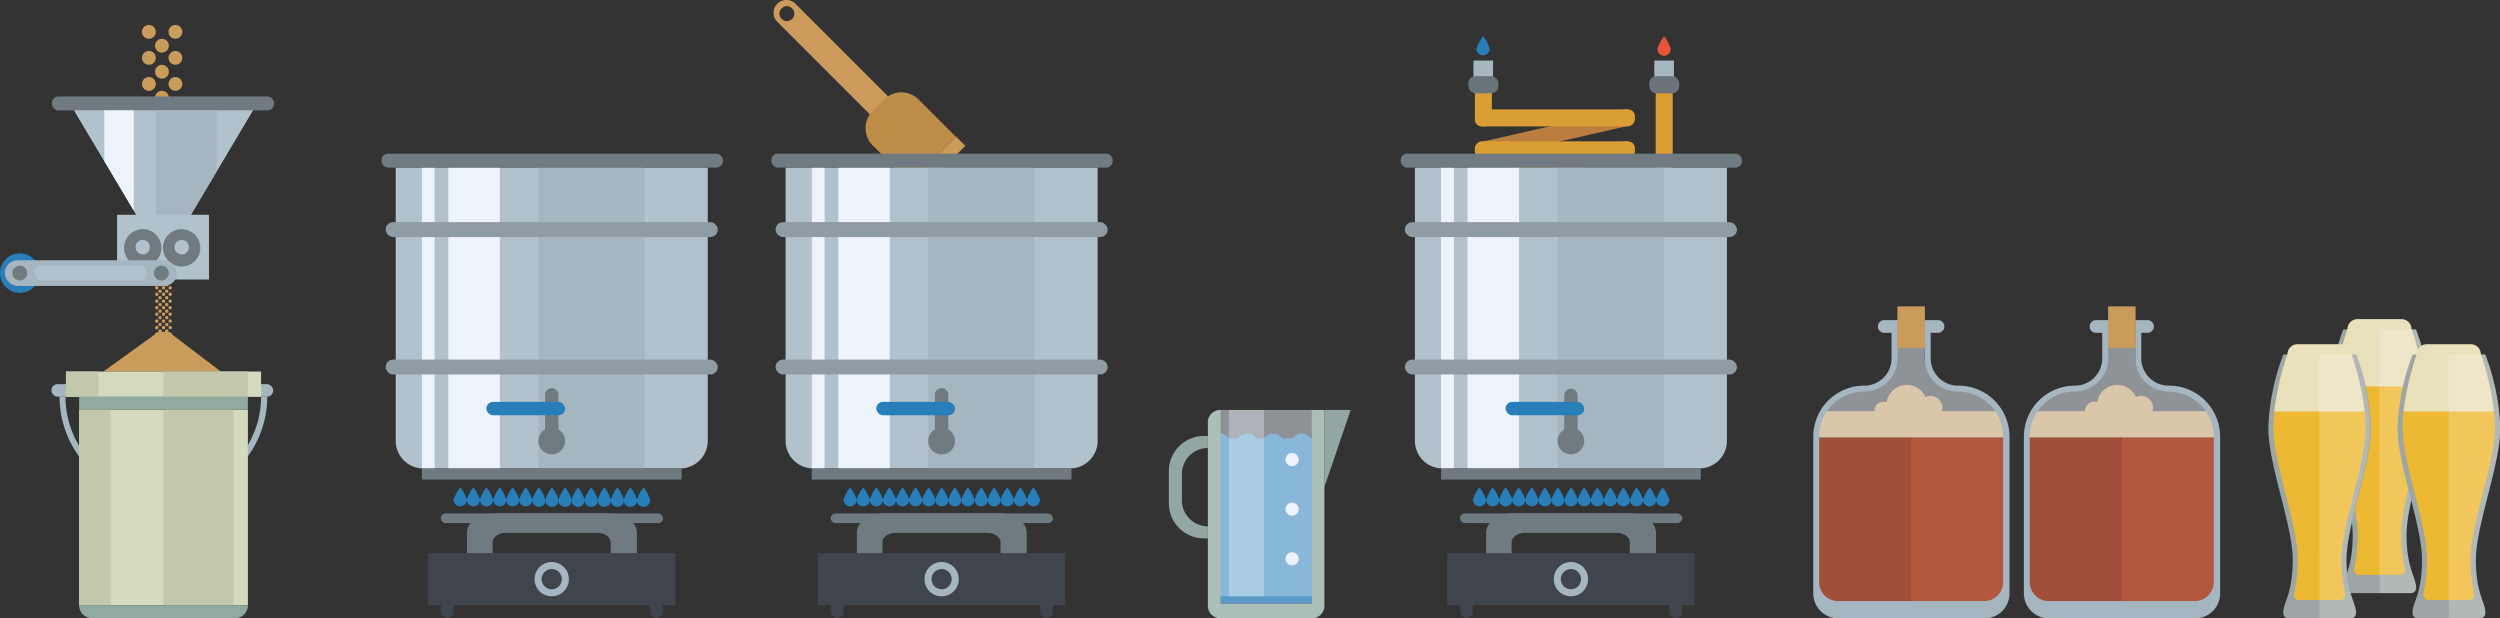 <svg xmlns="http://www.w3.org/2000/svg" viewBox="0 0 498.53 123.28"><rect x="0" y="0" width="498.53" height="123.28" fill="#333333" stroke="none"/><defs><style>.cls-1{fill:#9ca6a6;}.cls-2{fill:#edb832;}.cls-3{fill:#e9e0bc;}.cls-4{fill:#fff;opacity:0.2;}.cls-5{fill:#cc9a5b;}.cls-6{fill:#bd8c47;}.cls-7{fill:#a6b7c1;}.cls-8{fill:#bb7d40;}.cls-9{fill:#db9e34;}.cls-10{fill:#6a757b;}.cls-11{fill:#287eb9;}.cls-12{fill:#e9533a;}.cls-13{fill:#b1c2cc;}.cls-14,.cls-20,.cls-27,.cls-28,.cls-29{fill:#ecf3fb;}.cls-15{fill:#a5b6c0;}.cls-16{fill:#707b81;}.cls-17{fill:#8f9ca4;}.cls-18{fill:#40444d;}.cls-19{fill:#c99c5b;}.cls-20{opacity:0.5;}.cls-21{fill:#b3573e;}.cls-22{fill:#a04f3a;}.cls-23{fill:#d4dabe;}.cls-24{fill:#c2c8ac;}.cls-25{fill:#90aa9f;}.cls-26{fill:#92a6a4;}.cls-27{opacity:0.49;}.cls-28{opacity:0.25;}.cls-29{opacity:0.35;}.cls-30{fill:#aabfb8;}</style></defs><g id="Laag_2" data-name="Laag 2"><g id="Laag_15" data-name="Laag 15"><path class="cls-1" d="M468.31,118.28a1.05,1.05,0,0,1-1.06-1c0-2.24,1.91-3.74,1.91-10.66s-4.87-18.91-4.87-26.25a45.19,45.19,0,0,1,3-14.68h14.49a45.19,45.19,0,0,1,3,14.68c0,7.34-4.87,19.34-4.87,26.25s1.91,8.42,1.91,10.66a1.05,1.05,0,0,1-1.06,1Z"/><path class="cls-2" d="M483.7,80.32c0-5.84-2.12-12.77-2.81-14.68H468.1c-.69,1.91-2.81,8.84-2.81,14.68,0,3.6,1.25,8.51,2.45,13.25s2.42,9.47,2.42,13a33.13,33.13,0,0,1-.72,6.84,1,1,0,0,0,.94,1.24h8.23a1,1,0,0,0,.95-1.24,32,32,0,0,1-.73-6.84c0-3.53,1.18-8.13,2.42-13S483.7,83.92,483.7,80.32Z"/><path class="cls-3" d="M480.89,65.64h0a2,2,0,0,0-2-2h-8.78a2,2,0,0,0-2,2,55.87,55.87,0,0,0-2.62,11.42h18A55.87,55.87,0,0,0,480.89,65.64Z"/><path class="cls-4" d="M474.5,118.28h6.18a1.05,1.05,0,0,0,1.06-1c0-2.24-1.91-3.74-1.91-10.66s4.87-18.91,4.87-26.25a45.19,45.19,0,0,0-3-14.68H474.5Z"/><path class="cls-5" d="M178.16,23.88a2.54,2.54,0,0,0,0-3.59L158.61.74A2.54,2.54,0,1,0,155,4.34l19.54,19.54A2.54,2.54,0,0,0,178.16,23.88ZM155.86,1.67a1.49,1.49,0,1,1,0,2.11A1.5,1.5,0,0,1,155.86,1.67Z"/><path class="cls-6" d="M174.08,18.73h13a0,0,0,0,1,0,0V29.24a4.87,4.87,0,0,1-4.87,4.87H179a4.87,4.87,0,0,1-4.87-4.87V18.73a0,0,0,0,1,0,0Z" transform="translate(326.99 -82.61) rotate(135)"/><rect class="cls-5" x="180.44" y="31.47" width="13.04" height="2.61" transform="translate(342.34 -76.25) rotate(135)"/><rect class="cls-7" x="329.89" y="12.07" width="3.91" height="5.71"/><rect class="cls-8" x="308.36" y="10.74" width="3.39" height="31.92" rx="1.39" transform="translate(267.11 -281.53) rotate(77.15)"/><rect class="cls-8" x="308.36" y="17.11" width="3.39" height="31.92" rx="1.39" transform="translate(273.33 -276.58) rotate(77.15)"/><rect class="cls-8" x="308.36" y="23.47" width="3.39" height="31.92" rx="1.39" transform="translate(279.52 -271.64) rotate(77.15)"/><rect class="cls-8" x="308.36" y="29.84" width="3.39" height="31.92" rx="1.39" transform="translate(285.73 -266.68) rotate(77.15)"/><rect class="cls-8" x="308.36" y="36.21" width="3.39" height="31.92" rx="1.39" transform="translate(291.95 -261.73) rotate(77.15)"/><rect class="cls-8" x="308.36" y="42.58" width="3.39" height="31.92" rx="1.39" transform="translate(298.16 -256.78) rotate(77.15)"/><rect class="cls-8" x="308.36" y="48.97" width="3.39" height="31.92" rx="1.39" transform="translate(304.39 -251.8) rotate(77.15)"/><rect class="cls-8" x="308.36" y="55.32" width="3.39" height="31.92" rx="1.39" transform="translate(310.58 -246.87) rotate(77.15)"/><rect class="cls-9" x="308.36" y="7.55" width="3.39" height="31.92" rx="1.39" transform="translate(333.57 -286.55) rotate(90)"/><rect class="cls-9" x="308.36" y="13.92" width="3.39" height="31.92" rx="1.39" transform="translate(339.94 -280.18) rotate(90)"/><rect class="cls-9" x="308.36" y="20.29" width="3.39" height="31.92" rx="1.39" transform="translate(346.31 -273.81) rotate(90)"/><rect class="cls-9" x="308.36" y="26.66" width="3.39" height="31.92" rx="1.39" transform="translate(352.68 -267.44) rotate(90)"/><rect class="cls-9" x="308.36" y="33.03" width="3.39" height="31.92" rx="1.39" transform="translate(359.05 -261.07) rotate(90)"/><rect class="cls-9" x="308.36" y="39.41" width="3.39" height="31.92" rx="1.39" transform="translate(365.42 -254.7) rotate(90)"/><rect class="cls-9" x="308.36" y="45.78" width="3.39" height="31.92" rx="1.39" transform="translate(371.79 -248.33) rotate(90)"/><rect class="cls-9" x="308.36" y="52.15" width="3.39" height="31.92" rx="1.39" transform="translate(378.17 -241.96) rotate(90)"/><rect class="cls-9" x="312.13" y="54.75" width="3.39" height="39.46" rx="1.39" transform="translate(388.31 -239.36) rotate(90)"/><rect class="cls-9" x="330.16" y="15.57" width="3.39" height="60.6" rx="1.39" transform="translate(663.72 91.74) rotate(180)"/><rect class="cls-10" x="328.88" y="15.18" width="5.97" height="3.42" rx="1.4"/><rect class="cls-7" x="293.82" y="12.07" width="3.91" height="5.71"/><rect class="cls-9" x="294.1" y="15.57" width="3.39" height="9.64" rx="1.39" transform="translate(591.6 40.78) rotate(180)"/><rect class="cls-10" x="292.82" y="15.18" width="5.97" height="3.42" rx="1.4"/><path class="cls-11" d="M297.08,9.79a1.34,1.34,0,0,1-2.67,0,8,8,0,0,1,1.34-2.57A8,8,0,0,1,297.08,9.79Z"/><path class="cls-12" d="M333.17,9.79a1.33,1.33,0,1,1-2.66,0,8,8,0,0,1,1.33-2.57A8,8,0,0,1,333.17,9.79Z"/><path class="cls-13" d="M78.91,33.41h62.22a0,0,0,0,1,0,0v54.5a5.5,5.5,0,0,1-5.5,5.5H84.41a5.5,5.5,0,0,1-5.5-5.5V33.41A0,0,0,0,1,78.91,33.41Z"/><rect class="cls-14" x="89.41" y="33.41" width="10.27" height="60"/><rect class="cls-15" x="107.36" y="33.41" width="21.16" height="60"/><path class="cls-14" d="M86.68,33.41H84.13v60h2.55Z"/><rect class="cls-16" x="84.13" y="93.41" width="51.78" height="2.22"/><rect class="cls-16" x="76.08" y="30.64" width="68.06" height="2.78" rx="1.28"/><path class="cls-16" d="M111.36,85.64V78.85a1.34,1.34,0,1,0-2.67,0v6.79a2.66,2.66,0,1,0,2.67,0Z"/><rect class="cls-11" x="96.99" y="80.14" width="15.69" height="2.67" rx="1.33"/><rect class="cls-17" x="76.91" y="44.3" width="66.22" height="2.97" rx="1.49"/><rect class="cls-17" x="76.91" y="71.71" width="66.22" height="2.97" rx="1.49"/><path class="cls-11" d="M93.12,99.74a1.34,1.34,0,0,1-2.67,0,8,8,0,0,1,1.34-2.57A8,8,0,0,1,93.12,99.74Z"/><path class="cls-11" d="M95.73,99.74a1.34,1.34,0,0,1-2.67,0,8,8,0,0,1,1.34-2.57A8,8,0,0,1,95.73,99.74Z"/><path class="cls-11" d="M98.34,99.74a1.34,1.34,0,0,1-2.67,0A8,8,0,0,1,97,97.17,8,8,0,0,1,98.34,99.74Z"/><path class="cls-11" d="M101,99.74a1.34,1.34,0,0,1-2.67,0,8,8,0,0,1,1.34-2.57A8,8,0,0,1,101,99.74Z"/><path class="cls-11" d="M103.56,99.74a1.34,1.34,0,0,1-2.67,0,8,8,0,0,1,1.34-2.57A8,8,0,0,1,103.56,99.74Z"/><path class="cls-11" d="M106.17,99.74a1.34,1.34,0,0,1-2.67,0,8,8,0,0,1,1.34-2.57A8,8,0,0,1,106.17,99.74Z"/><path class="cls-11" d="M108.78,99.74a1.33,1.33,0,0,1-2.66,0,8,8,0,0,1,1.33-2.57A8,8,0,0,1,108.78,99.74Z"/><path class="cls-11" d="M111.39,99.74a1.33,1.33,0,1,1-2.66,0,8,8,0,0,1,1.33-2.57A8,8,0,0,1,111.39,99.74Z"/><path class="cls-11" d="M114,99.74a1.33,1.33,0,0,1-2.66,0,8,8,0,0,1,1.33-2.57A8,8,0,0,1,114,99.74Z"/><path class="cls-11" d="M116.61,99.74a1.33,1.33,0,1,1-2.66,0,8,8,0,0,1,1.33-2.57A8,8,0,0,1,116.61,99.74Z"/><path class="cls-11" d="M119.22,99.74a1.33,1.33,0,0,1-2.66,0,8,8,0,0,1,1.33-2.57A8,8,0,0,1,119.22,99.74Z"/><path class="cls-11" d="M121.83,99.74a1.33,1.33,0,1,1-2.66,0,8,8,0,0,1,1.33-2.57A8,8,0,0,1,121.83,99.74Z"/><path class="cls-11" d="M124.44,99.74a1.33,1.33,0,0,1-2.66,0,8,8,0,0,1,1.33-2.57A8,8,0,0,1,124.44,99.74Z"/><path class="cls-11" d="M127.05,99.74a1.33,1.33,0,1,1-2.66,0,8,8,0,0,1,1.33-2.57A8,8,0,0,1,127.05,99.74Z"/><path class="cls-11" d="M129.66,99.74a1.33,1.33,0,1,1-2.66,0,8,8,0,0,1,1.33-2.57A8,8,0,0,1,129.66,99.74Z"/><rect class="cls-18" x="85.36" y="110.3" width="49.33" height="10.39"/><path class="cls-16" d="M121.78,110.3v-2.11c0-1.07-1.15-1.93-2.57-1.93H100.79c-1.42,0-2.57.86-2.57,1.93v2.11h-5.1v-4c0-2.17,2.34-3.93,5.24-3.93h23.4c2.89,0,5.24,1.76,5.24,3.93v4Z"/><rect class="cls-16" x="87.9" y="102.39" width="44.31" height="1.92" rx="0.96"/><rect class="cls-18" x="129.66" y="118.32" width="2.55" height="4.96" rx="1.28"/><rect class="cls-18" x="87.9" y="118.32" width="2.55" height="4.96" rx="1.28"/><circle class="cls-15" cx="110.02" cy="115.49" r="3.42"/><circle class="cls-18" cx="110.02" cy="115.49" r="2.02"/><path class="cls-13" d="M156.66,33.41h62.22a0,0,0,0,1,0,0v54.5a5.5,5.5,0,0,1-5.5,5.5H162.16a5.5,5.5,0,0,1-5.5-5.5V33.41A0,0,0,0,1,156.66,33.41Z"/><rect class="cls-14" x="167.16" y="33.41" width="10.27" height="60"/><rect class="cls-15" x="185.11" y="33.41" width="21.16" height="60"/><path class="cls-14" d="M164.43,33.41h-2.55v60h2.55Z"/><rect class="cls-16" x="161.88" y="93.41" width="51.78" height="2.22"/><rect class="cls-16" x="153.82" y="30.64" width="68.06" height="2.78" rx="1.28"/><path class="cls-16" d="M189.1,85.64V78.85a1.34,1.34,0,1,0-2.67,0v6.79a2.67,2.67,0,1,0,2.67,0Z"/><rect class="cls-11" x="174.74" y="80.14" width="15.69" height="2.67" rx="1.33"/><rect class="cls-17" x="154.66" y="44.3" width="66.22" height="2.97" rx="1.49"/><rect class="cls-17" x="154.66" y="71.71" width="66.22" height="2.97" rx="1.49"/><path class="cls-11" d="M170.87,99.74a1.34,1.34,0,0,1-2.67,0,8,8,0,0,1,1.33-2.57A8,8,0,0,1,170.87,99.74Z"/><path class="cls-11" d="M173.48,99.74a1.34,1.34,0,0,1-2.67,0,8,8,0,0,1,1.33-2.57A8,8,0,0,1,173.48,99.74Z"/><path class="cls-11" d="M176.09,99.74a1.34,1.34,0,0,1-2.67,0,8,8,0,0,1,1.33-2.57A8,8,0,0,1,176.09,99.74Z"/><path class="cls-11" d="M178.7,99.74a1.34,1.34,0,0,1-2.67,0,8,8,0,0,1,1.33-2.57A8,8,0,0,1,178.7,99.74Z"/><path class="cls-11" d="M181.31,99.74a1.34,1.34,0,0,1-2.67,0A8,8,0,0,1,180,97.17,8,8,0,0,1,181.31,99.74Z"/><path class="cls-11" d="M183.92,99.74a1.34,1.34,0,0,1-2.67,0,8,8,0,0,1,1.33-2.57A8,8,0,0,1,183.92,99.74Z"/><path class="cls-11" d="M186.53,99.74a1.34,1.34,0,0,1-2.67,0,8,8,0,0,1,1.33-2.57A8,8,0,0,1,186.53,99.74Z"/><path class="cls-11" d="M189.14,99.74a1.34,1.34,0,0,1-2.67,0,8,8,0,0,1,1.33-2.57A8,8,0,0,1,189.14,99.74Z"/><path class="cls-11" d="M191.75,99.74a1.34,1.34,0,0,1-2.67,0,8,8,0,0,1,1.33-2.57A8,8,0,0,1,191.75,99.74Z"/><path class="cls-11" d="M194.36,99.74a1.34,1.34,0,0,1-2.67,0A8,8,0,0,1,193,97.17,8,8,0,0,1,194.36,99.74Z"/><path class="cls-11" d="M197,99.74a1.34,1.34,0,0,1-2.67,0,8,8,0,0,1,1.34-2.57A8,8,0,0,1,197,99.74Z"/><path class="cls-11" d="M199.58,99.74a1.34,1.34,0,0,1-2.67,0,8,8,0,0,1,1.34-2.57A8,8,0,0,1,199.58,99.74Z"/><path class="cls-11" d="M202.19,99.74a1.34,1.34,0,0,1-2.67,0,8,8,0,0,1,1.34-2.57A8,8,0,0,1,202.19,99.74Z"/><path class="cls-11" d="M204.8,99.74a1.34,1.34,0,0,1-2.67,0,8,8,0,0,1,1.34-2.57A8,8,0,0,1,204.8,99.74Z"/><path class="cls-11" d="M207.41,99.74a1.34,1.34,0,0,1-2.67,0,8,8,0,0,1,1.34-2.57A8,8,0,0,1,207.41,99.74Z"/><rect class="cls-18" x="163.1" y="110.3" width="49.33" height="10.39"/><path class="cls-16" d="M199.52,110.3v-2.11c0-1.07-1.15-1.93-2.57-1.93H178.53c-1.42,0-2.57.86-2.57,1.93v2.11h-5.09v-4c0-2.17,2.34-3.93,5.23-3.93h23.41c2.89,0,5.23,1.76,5.23,3.93v4Z"/><rect class="cls-16" x="165.65" y="102.39" width="44.31" height="1.92" rx="0.96"/><rect class="cls-18" x="207.41" y="118.32" width="2.55" height="4.96" rx="1.28"/><rect class="cls-18" x="165.65" y="118.32" width="2.55" height="4.96" rx="1.28"/><circle class="cls-15" cx="187.77" cy="115.49" r="3.42"/><circle class="cls-18" cx="187.77" cy="115.49" r="2.02"/><path class="cls-13" d="M282.15,33.41h62.22a0,0,0,0,1,0,0v54.5a5.5,5.5,0,0,1-5.5,5.5H287.65a5.5,5.5,0,0,1-5.5-5.5V33.41A0,0,0,0,1,282.15,33.41Z"/><rect class="cls-14" x="292.65" y="33.41" width="10.27" height="60"/><rect class="cls-15" x="310.6" y="33.41" width="21.16" height="60"/><path class="cls-14" d="M289.92,33.41h-2.55v60h2.55Z"/><rect class="cls-16" x="287.37" y="93.41" width="51.78" height="2.22"/><rect class="cls-16" x="279.31" y="30.64" width="68.06" height="2.78" rx="1.28"/><path class="cls-16" d="M314.59,85.64V78.85a1.33,1.33,0,1,0-2.66,0v6.79a2.66,2.66,0,1,0,2.66,0Z"/><rect class="cls-11" x="300.23" y="80.14" width="15.69" height="2.67" rx="1.33"/><rect class="cls-17" x="280.15" y="44.3" width="66.22" height="2.97" rx="1.49"/><rect class="cls-17" x="280.15" y="71.71" width="66.22" height="2.97" rx="1.49"/><path class="cls-11" d="M296.36,99.74a1.34,1.34,0,0,1-2.67,0A8,8,0,0,1,295,97.17,8,8,0,0,1,296.36,99.74Z"/><path class="cls-11" d="M299,99.74a1.34,1.34,0,0,1-2.67,0,8,8,0,0,1,1.33-2.57A8,8,0,0,1,299,99.74Z"/><path class="cls-11" d="M301.58,99.74a1.34,1.34,0,0,1-2.67,0,8,8,0,0,1,1.33-2.57A8,8,0,0,1,301.58,99.74Z"/><path class="cls-11" d="M304.19,99.74a1.34,1.34,0,0,1-2.67,0,8,8,0,0,1,1.33-2.57A8,8,0,0,1,304.19,99.74Z"/><path class="cls-11" d="M306.8,99.74a1.34,1.34,0,0,1-2.67,0,8,8,0,0,1,1.33-2.57A8,8,0,0,1,306.8,99.74Z"/><path class="cls-11" d="M309.41,99.74a1.34,1.34,0,0,1-2.67,0,8,8,0,0,1,1.33-2.57A8,8,0,0,1,309.41,99.74Z"/><path class="cls-11" d="M312,99.74a1.34,1.34,0,0,1-2.67,0,8,8,0,0,1,1.33-2.57A8,8,0,0,1,312,99.74Z"/><path class="cls-11" d="M314.63,99.74a1.34,1.34,0,0,1-2.67,0,8,8,0,0,1,1.34-2.57A8,8,0,0,1,314.63,99.74Z"/><path class="cls-11" d="M317.24,99.74a1.34,1.34,0,0,1-2.67,0,8,8,0,0,1,1.34-2.57A8,8,0,0,1,317.24,99.74Z"/><path class="cls-11" d="M319.85,99.74a1.34,1.34,0,0,1-2.67,0,8,8,0,0,1,1.34-2.57A8,8,0,0,1,319.85,99.74Z"/><path class="cls-11" d="M322.46,99.74a1.34,1.34,0,0,1-2.67,0,8,8,0,0,1,1.34-2.57A8,8,0,0,1,322.46,99.74Z"/><path class="cls-11" d="M325.07,99.74a1.34,1.34,0,0,1-2.67,0,8,8,0,0,1,1.34-2.57A8,8,0,0,1,325.07,99.74Z"/><path class="cls-11" d="M327.68,99.74a1.34,1.34,0,0,1-2.67,0,8,8,0,0,1,1.34-2.57A8,8,0,0,1,327.68,99.74Z"/><path class="cls-11" d="M330.29,99.74a1.34,1.34,0,0,1-2.67,0A8,8,0,0,1,329,97.17,8,8,0,0,1,330.29,99.74Z"/><path class="cls-11" d="M332.9,99.74a1.34,1.34,0,0,1-2.67,0,8,8,0,0,1,1.34-2.57A8,8,0,0,1,332.9,99.74Z"/><rect class="cls-18" x="288.59" y="110.3" width="49.33" height="10.39"/><path class="cls-16" d="M325,110.3v-2.11c0-1.07-1.15-1.93-2.57-1.93H304c-1.42,0-2.57.86-2.57,1.93v2.11h-5.09v-4c0-2.17,2.34-3.93,5.23-3.93H325c2.89,0,5.23,1.76,5.23,3.93v4Z"/><rect class="cls-16" x="291.14" y="102.39" width="44.31" height="1.92" rx="0.96"/><rect class="cls-18" x="332.9" y="118.32" width="2.55" height="4.96" rx="1.28"/><rect class="cls-18" x="291.14" y="118.32" width="2.55" height="4.96" rx="1.28"/><circle class="cls-15" cx="313.26" cy="115.49" r="3.42"/><circle class="cls-18" cx="313.26" cy="115.49" r="2.02"/><circle class="cls-19" cx="426.96" cy="81.35" r="2.4"/><circle class="cls-19" cx="422.23" cy="80.8" r="4.05"/><circle class="cls-19" cx="417.61" cy="81.92" r="1.83"/><path class="cls-19" d="M406.48,82h33.37a1.94,1.94,0,0,1,1.94,1.94v3.34a0,0,0,0,1,0,0H404.36a0,0,0,0,1,0,0V84.12A2.12,2.12,0,0,1,406.48,82Z"/><path class="cls-20" d="M441.79,87.27H404.22v-.13a9.08,9.08,0,0,1,9-9.23,6.82,6.82,0,0,0,7-6.81V63.84h5.56V71.1a6.79,6.79,0,0,0,6.78,6.81,9.2,9.2,0,0,1,9.23,9.19Z"/><rect class="cls-21" x="423" y="87.27" width="18.78" height="32.91"/><rect class="cls-22" x="404.36" y="87.27" width="18.73" height="32.91"/><path class="cls-15" d="M432.45,76.9h0A5.44,5.44,0,0,1,427,71.46V66.37h1.35a1.27,1.27,0,0,0,0-2.53H425.8V67.2h0v4.26a6.65,6.65,0,0,0,6.65,6.64,9,9,0,0,1,9,9v29a3.77,3.77,0,0,1-3.77,3.76H408.52a3.77,3.77,0,0,1-3.76-3.76V87.07a9,9,0,0,1,9-9,6.66,6.66,0,0,0,6.65-6.64V63.84h-2.55a1.27,1.27,0,0,0,0,2.53h1.35v5.09a5.44,5.44,0,0,1-5.45,5.44h0a10.17,10.17,0,0,0-10.17,10.17v31.25a5,5,0,0,0,5,5h29.13a5,5,0,0,0,5-5V87.07A10.18,10.18,0,0,0,432.45,76.9Z"/><rect class="cls-19" x="420.38" y="61.1" width="5.48" height="8.3"/><circle class="cls-19" cx="384.95" cy="81.35" r="2.4"/><circle class="cls-19" cx="380.23" cy="80.8" r="4.05"/><circle class="cls-19" cx="375.61" cy="81.92" r="1.83"/><path class="cls-19" d="M364.48,82h33.37a1.94,1.94,0,0,1,1.94,1.94v3.34a0,0,0,0,1,0,0H362.36a0,0,0,0,1,0,0V84.12A2.12,2.12,0,0,1,364.48,82Z"/><path class="cls-20" d="M399.79,87.27H362.22v-.13a9.08,9.08,0,0,1,9-9.23,6.82,6.82,0,0,0,7-6.81V63.84h5.56V71.1a6.79,6.79,0,0,0,6.78,6.81,9.21,9.21,0,0,1,9.23,9.19Z"/><rect class="cls-21" x="381" y="87.27" width="18.78" height="32.91"/><rect class="cls-22" x="362.36" y="87.27" width="18.73" height="32.91"/><path class="cls-15" d="M390.45,76.9h0A5.44,5.44,0,0,1,385,71.46V66.37h1.34a1.27,1.27,0,1,0,0-2.53H383.8V67.2h0v4.26a6.65,6.65,0,0,0,6.65,6.64,9,9,0,0,1,9,9v29a3.77,3.77,0,0,1-3.77,3.76H366.52a3.77,3.77,0,0,1-3.76-3.76V87.07a9,9,0,0,1,9-9,6.65,6.65,0,0,0,6.64-6.64V63.84h-2.54a1.27,1.27,0,1,0,0,2.53h1.34v5.09a5.43,5.43,0,0,1-5.44,5.44h0a10.17,10.17,0,0,0-10.17,10.17v31.25a5,5,0,0,0,5,5h29.13a5,5,0,0,0,5-5V87.07A10.18,10.18,0,0,0,390.45,76.9Z"/><rect class="cls-19" x="378.37" y="61.1" width="5.48" height="8.3"/><circle class="cls-19" cx="33.93" cy="56.08" r="0.34"/><circle class="cls-19" cx="33.93" cy="57.38" r="0.34"/><circle class="cls-19" cx="33.93" cy="58.68" r="0.34"/><circle class="cls-19" cx="32.61" cy="56.08" r="0.34"/><circle class="cls-19" cx="32.61" cy="57.38" r="0.34"/><circle class="cls-19" cx="32.61" cy="58.68" r="0.34"/><circle class="cls-19" cx="33.25" cy="56.77" r="0.34"/><circle class="cls-19" cx="33.25" cy="58.07" r="0.34"/><circle class="cls-19" cx="33.25" cy="59.37" r="0.34"/><circle class="cls-19" cx="33.93" cy="60.06" r="0.34"/><circle class="cls-19" cx="33.93" cy="61.36" r="0.34"/><circle class="cls-19" cx="33.93" cy="62.65" r="0.34"/><circle class="cls-19" cx="32.61" cy="60.06" r="0.34"/><circle class="cls-19" cx="32.61" cy="61.36" r="0.34"/><circle class="cls-19" cx="32.61" cy="62.65" r="0.34"/><circle class="cls-19" cx="33.25" cy="60.75" r="0.34"/><circle class="cls-19" cx="33.25" cy="62.05" r="0.34"/><circle class="cls-19" cx="33.25" cy="63.34" r="0.34"/><circle class="cls-19" cx="33.93" cy="64.03" r="0.34"/><circle class="cls-19" cx="33.93" cy="65.33" r="0.34"/><circle class="cls-19" cx="33.93" cy="66.63" r="0.34"/><circle class="cls-19" cx="32.61" cy="64.03" r="0.34"/><circle class="cls-19" cx="32.61" cy="65.33" r="0.34"/><circle class="cls-19" cx="33.25" cy="64.72" r="0.34"/><circle class="cls-19" cx="33.25" cy="66.02" r="0.34"/><circle class="cls-19" cx="31.27" cy="56.08" r="0.34"/><circle class="cls-19" cx="31.27" cy="57.38" r="0.34"/><circle class="cls-19" cx="31.27" cy="58.68" r="0.34"/><circle class="cls-19" cx="31.92" cy="56.77" r="0.34"/><circle class="cls-19" cx="31.92" cy="58.07" r="0.34"/><circle class="cls-19" cx="31.92" cy="59.37" r="0.34"/><circle class="cls-19" cx="31.27" cy="60.06" r="0.34"/><circle class="cls-19" cx="31.27" cy="61.36" r="0.34"/><circle class="cls-19" cx="31.27" cy="62.65" r="0.34"/><circle class="cls-19" cx="31.92" cy="60.75" r="0.34"/><circle class="cls-19" cx="31.92" cy="62.05" r="0.34"/><circle class="cls-19" cx="31.92" cy="63.34" r="0.34"/><circle class="cls-19" cx="31.27" cy="64.03" r="0.34"/><circle class="cls-19" cx="31.27" cy="65.33" r="0.34"/><circle class="cls-19" cx="31.27" cy="66.63" r="0.34"/><circle class="cls-19" cx="31.92" cy="64.72" r="0.34"/><circle class="cls-19" cx="31.92" cy="66.02" r="0.34"/><polygon class="cls-19" points="31.61 66.16 33.6 66.16 44.05 74.09 20.61 74.09 31.61 66.16"/><circle class="cls-19" cx="34.98" cy="6.35" r="1.38"/><circle class="cls-19" cx="34.98" cy="11.54" r="1.38"/><circle class="cls-19" cx="34.98" cy="16.73" r="1.38"/><circle class="cls-19" cx="29.69" cy="6.35" r="1.38"/><circle class="cls-19" cx="29.69" cy="11.54" r="1.38"/><circle class="cls-19" cx="29.69" cy="16.73" r="1.38"/><circle class="cls-19" cx="32.29" cy="9.11" r="1.38"/><circle class="cls-19" cx="32.29" cy="14.3" r="1.38"/><circle class="cls-19" cx="32.29" cy="19.49" r="1.38"/><circle class="cls-11" cx="3.94" cy="54.46" r="3.94"/><rect class="cls-16" x="10.36" y="19.24" width="44.28" height="2.78" rx="1.28"/><polygon class="cls-13" points="32.65 51.9 32.6 51.9 14.78 22.01 50.42 22.01 32.65 51.9"/><polygon class="cls-13" points="32.65 51.9 32.6 51.9 14.78 22.01 50.42 22.01 32.65 51.9"/><polygon class="cls-14" points="26.67 41.97 26.67 22.01 20.79 22.01 20.79 32.1 26.67 41.97"/><polygon class="cls-15" points="32.6 51.9 32.65 51.9 43.19 34.16 43.19 22.01 31.07 22.01 31.07 49.35 32.6 51.9"/><rect class="cls-13" x="23.34" y="42.83" width="18.33" height="12.91"/><path class="cls-16" d="M28.46,45.7a3.72,3.72,0,1,0,3.72,3.72A3.72,3.72,0,0,0,28.46,45.7Zm0,5a1.43,1.43,0,1,1,1.43-1.43A1.43,1.43,0,0,1,28.46,50.75Z"/><path class="cls-16" d="M36.22,45.7a3.72,3.72,0,1,0,3.72,3.72A3.73,3.73,0,0,0,36.22,45.7Zm0,5a1.43,1.43,0,1,1,1.43-1.43A1.43,1.43,0,0,1,36.22,50.75Z"/><rect class="cls-15" x="0.95" y="51.9" width="34.33" height="5.12" rx="2.56"/><rect class="cls-13" x="6.9" y="52.98" width="22.43" height="2.96" rx="1.48"/><circle class="cls-16" cx="32.18" cy="54.46" r="1.48"/><circle class="cls-16" cx="3.94" cy="54.46" r="1.48"/><path class="cls-15" d="M52.06,79.11a19,19,0,0,1-19,19h-1a19,19,0,0,1-19-19H11.88a20.21,20.21,0,0,0,20.21,20.2h1a20.21,20.21,0,0,0,20.2-20.2Z"/><rect class="cls-15" x="10.25" y="76.6" width="44.23" height="2.51" rx="1.25"/><rect class="cls-23" x="13.15" y="74.09" width="38.91" height="5.02"/><rect class="cls-24" x="13.15" y="74.09" width="6.5" height="5.02"/><rect class="cls-24" x="32.61" y="74.09" width="16.83" height="5.02"/><rect class="cls-23" x="15.78" y="81.68" width="33.65" height="39.03"/><rect class="cls-24" x="15.78" y="81.68" width="6.28" height="39.03"/><rect class="cls-24" x="32.61" y="81.68" width="13.98" height="39.03"/><rect class="cls-25" x="15.78" y="79.11" width="33.65" height="2.57"/><path class="cls-25" d="M15.78,120.71H49.43a0,0,0,0,1,0,0v0a2.57,2.57,0,0,1-2.57,2.57H18.35a2.57,2.57,0,0,1-2.57-2.57v0a0,0,0,0,1,0,0Z"/><path class="cls-11" d="M261.39,87.44a2.22,2.22,0,0,0-3.67,0h-2a2.23,2.23,0,0,0-3.68,0h-1.52a2.22,2.22,0,0,0-3.67,0h-1.81a2.1,2.1,0,0,0-1.84-1,1.79,1.79,0,1,0,0,3.53v30.39h18.57V87.44Z"/><path class="cls-26" d="M240.86,89.34v-2.4h-.78a7,7,0,0,0-7,7v6.42a7,7,0,0,0,7,7h.78v-2.4a5.17,5.17,0,0,1-5.17-5.18V94.52A5.17,5.17,0,0,1,240.86,89.34Z"/><polygon class="cls-26" points="264.1 97.13 264.1 97.13 264.1 81.75 269.34 81.75 264.1 97.13"/><rect class="cls-27" x="243.22" y="81.75" width="18.56" height="37.18"/><rect class="cls-28" x="243.39" y="118.94" width="18.18" height="1.75"/><rect class="cls-29" x="245.05" y="81.75" width="7.03" height="37.18"/><circle class="cls-14" cx="257.66" cy="91.65" r="1.32"/><circle class="cls-14" cx="257.66" cy="101.54" r="1.32"/><circle class="cls-14" cx="257.66" cy="111.44" r="1.32"/><path class="cls-30" d="M261.58,81.75v38.64H243.39V81.75h-.07a2.46,2.46,0,0,0-2.46,2.46v36.62a2.46,2.46,0,0,0,2.46,2.45h18.33a2.45,2.45,0,0,0,2.45-2.45V81.75Z"/><path class="cls-1" d="M456.35,123.28a1,1,0,0,1-1.05-1c0-2.24,1.9-3.74,1.9-10.66s-4.87-18.91-4.87-26.25a45.06,45.06,0,0,1,3-14.68h14.48a45.06,45.06,0,0,1,3,14.68c0,7.34-4.87,19.34-4.87,26.25s1.9,8.42,1.9,10.66a1,1,0,0,1-1,1Z"/><path class="cls-2" d="M471.75,85.32c0-5.84-2.13-12.77-2.82-14.68H456.15c-.69,1.91-2.82,8.84-2.82,14.68,0,3.6,1.25,8.51,2.46,13.25s2.41,9.47,2.41,13a33.13,33.13,0,0,1-.72,6.84,1,1,0,0,0,.95,1.24h8.22a1,1,0,0,0,1-1.24,33.13,33.13,0,0,1-.72-6.84c0-3.53,1.17-8.13,2.41-13S471.75,88.92,471.75,85.32Z"/><path class="cls-3" d="M468.93,70.64h0a2,2,0,0,0-2-2h-8.78a2,2,0,0,0-2,2,55.7,55.7,0,0,0-2.63,11.42h18A55.7,55.7,0,0,0,468.93,70.64Z"/><path class="cls-4" d="M462.54,123.28h6.19a1,1,0,0,0,1-1c0-2.24-1.9-3.74-1.9-10.66s4.87-18.91,4.87-26.25a45.06,45.06,0,0,0-3-14.68h-7.24Z"/><path class="cls-1" d="M482.13,123.28a1,1,0,0,1-1.05-1c0-2.24,1.9-3.74,1.9-10.66s-4.87-18.91-4.87-26.25a45.06,45.06,0,0,1,3-14.68h14.49a45.19,45.19,0,0,1,3,14.68c0,7.34-4.87,19.34-4.87,26.25s1.91,8.42,1.91,10.66a1.06,1.06,0,0,1-1.06,1Z"/><path class="cls-2" d="M497.53,85.32c0-5.84-2.13-12.77-2.82-14.68H481.93c-.69,1.91-2.82,8.84-2.82,14.68,0,3.6,1.25,8.51,2.46,13.25s2.41,9.47,2.41,13a33.13,33.13,0,0,1-.72,6.84,1,1,0,0,0,.95,1.24h8.22a1,1,0,0,0,.95-1.24,33.13,33.13,0,0,1-.72-6.84c0-3.53,1.17-8.13,2.41-13S497.53,88.92,497.53,85.32Z"/><path class="cls-3" d="M494.71,70.64h0a2,2,0,0,0-2-2h-8.77a2,2,0,0,0-2,2,56.39,56.39,0,0,0-2.63,11.42h18A55.7,55.7,0,0,0,494.71,70.64Z"/><path class="cls-4" d="M488.32,123.28h6.19a1.06,1.06,0,0,0,1.06-1c0-2.24-1.91-3.74-1.91-10.66s4.87-18.91,4.87-26.25a45.19,45.19,0,0,0-3-14.68h-7.25Z"/></g></g></svg>